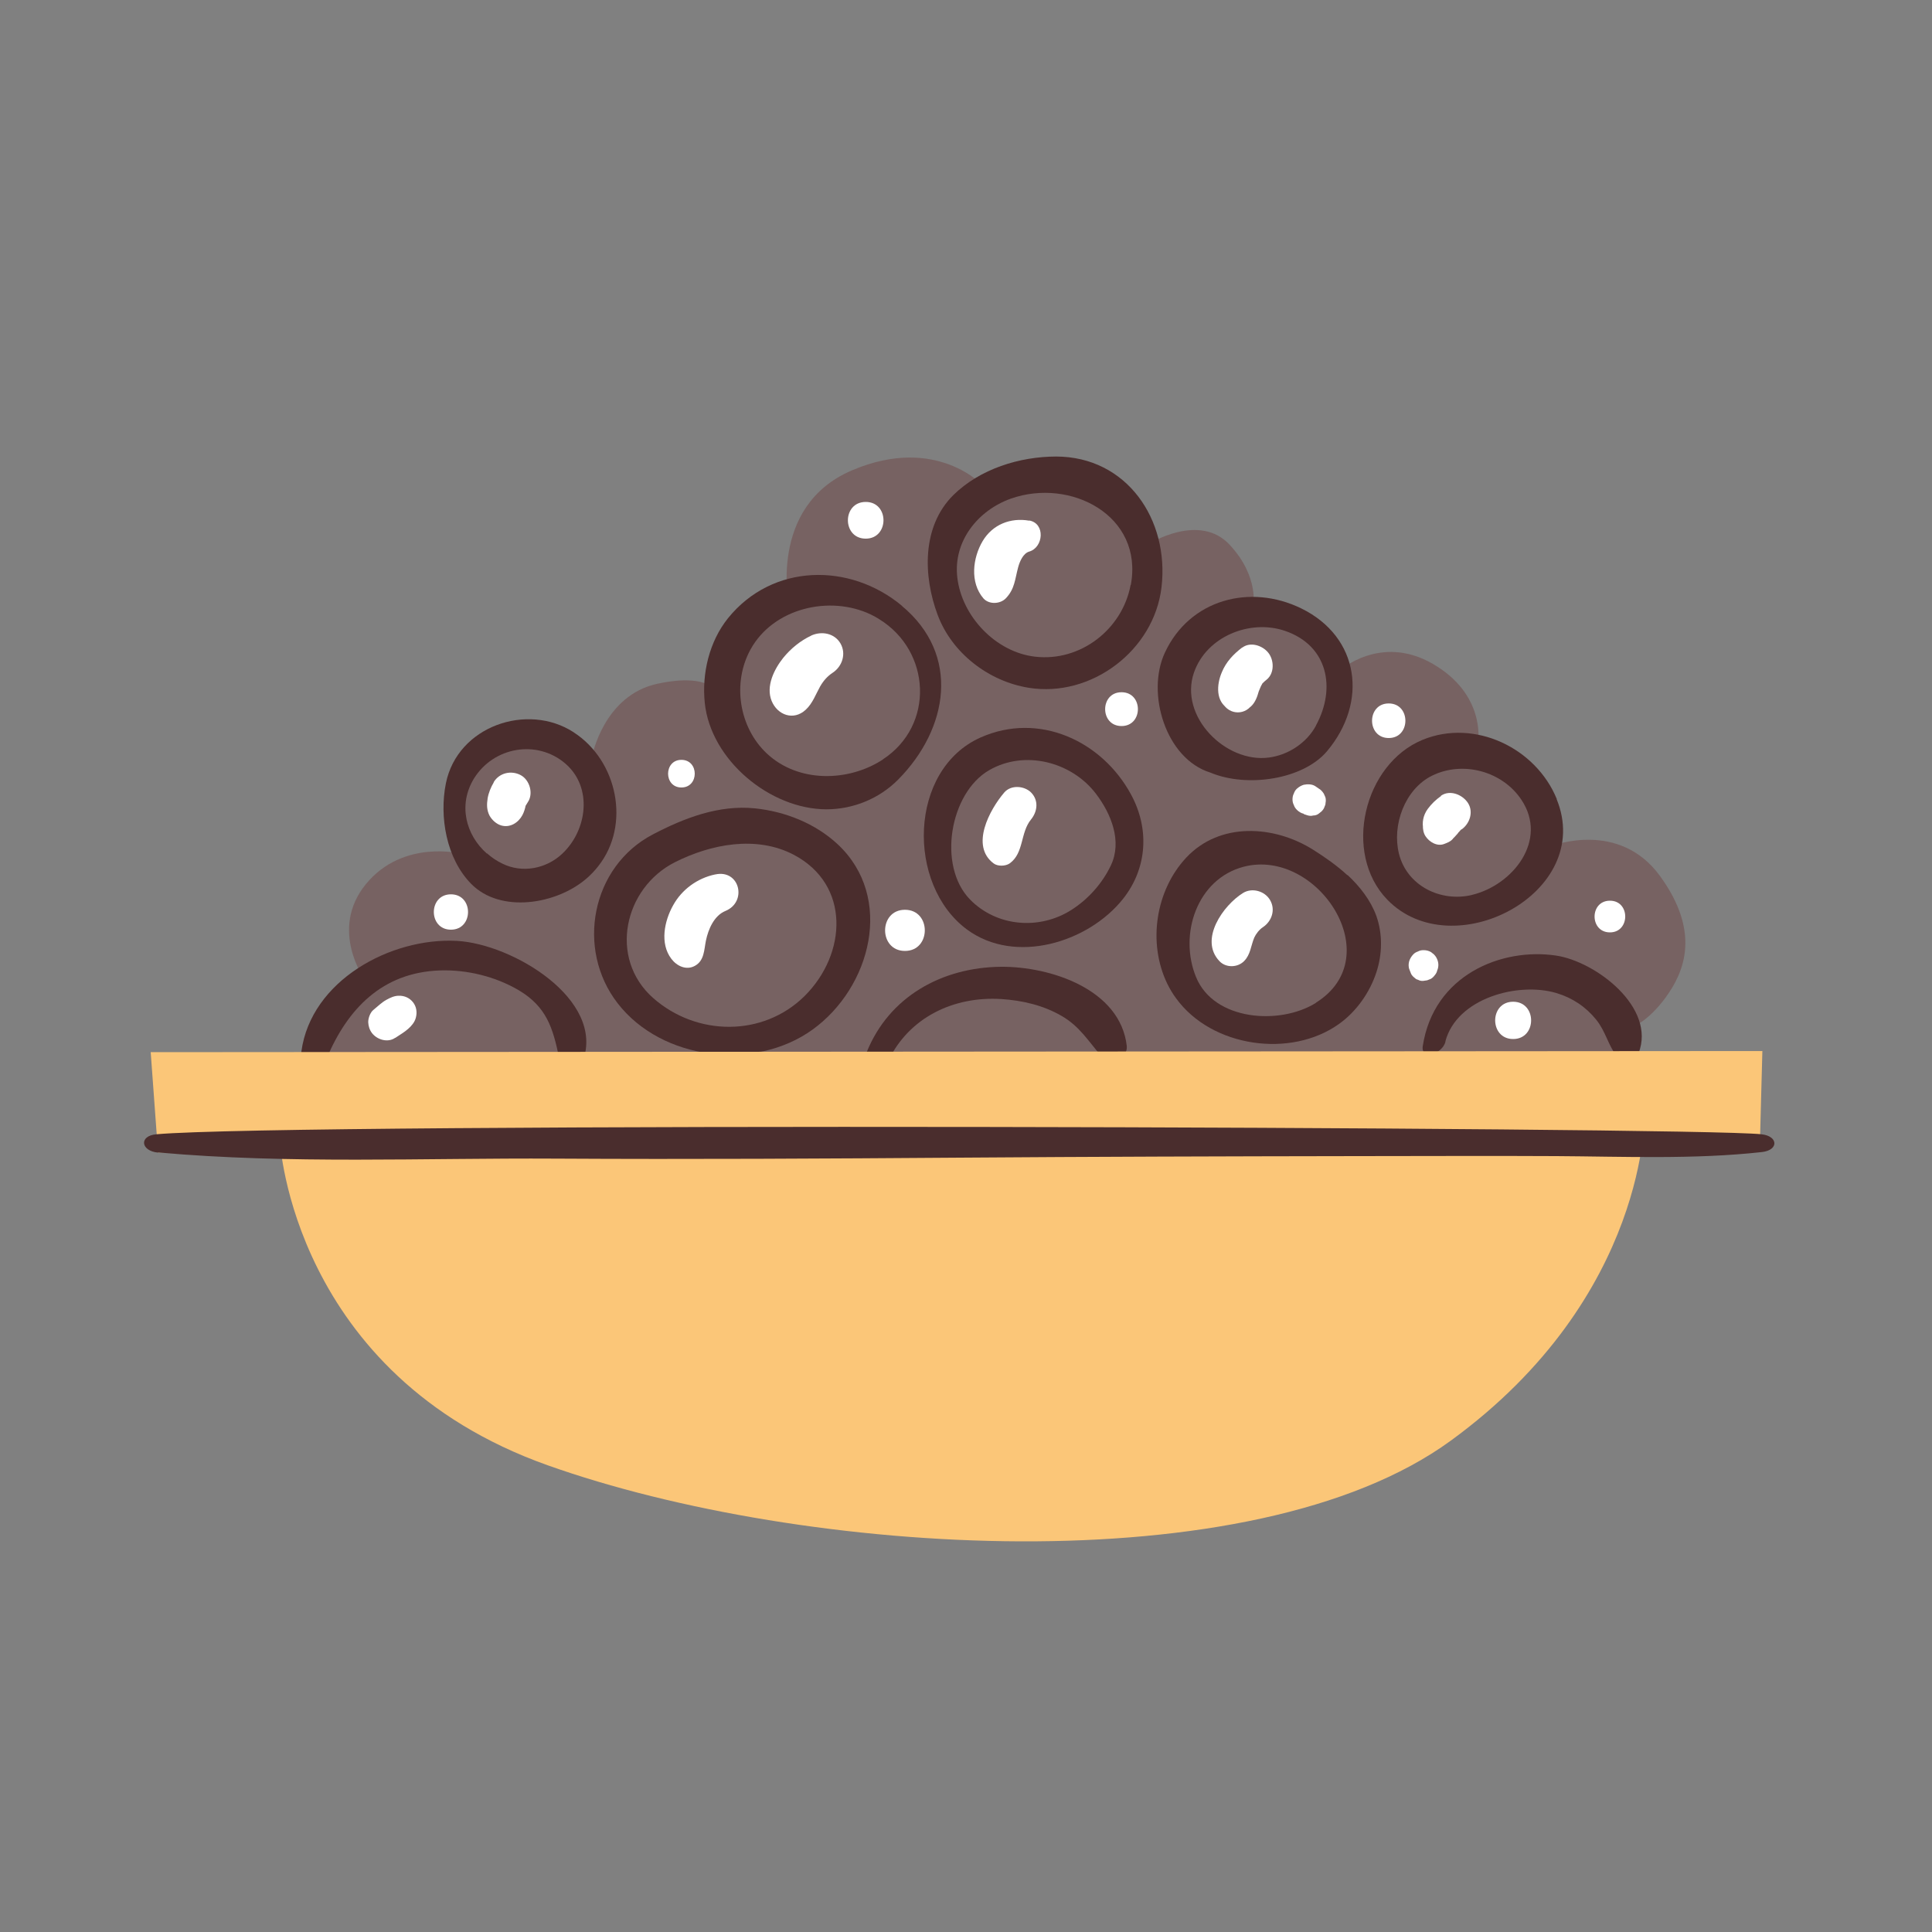 <?xml version="1.0" encoding="UTF-8"?>
<svg id="Capa_2" data-name="Capa 2" xmlns="http://www.w3.org/2000/svg" viewBox="0 0 100 100">
  <rect x="0" y="0" width="100" height="100" fill="#808080" stroke="none"/>
  <defs>
    <style>
      .cls-1 {
        fill: #fff;
      }

      .cls-2 {
        fill: none;
      }

      .cls-3 {
        fill: #4a2d2d;
      }

      .cls-4 {
        fill: #776262;
      }

      .cls-5 {
        fill: #fbc678;
      }
    </style>
  </defs>
  <g id="COLOR">
    <g>
      <g>
        <path class="cls-5" d="M14.49,59.07s.64,12.07,13.85,16.77c13.21,4.7,36.46,6.23,46.75-1.27,10.29-7.5,10.04-17.02,10.04-17.02l-70.64,1.52Z"/>
        <path class="cls-4" d="M15.86,55.3c0-.18.36-2.53,1.51-3.5,1.15-.97,1.51-1.09,1.51-1.09,0,0-1.87-2.59.06-4.95,1.93-2.35,4.95-1.57,4.95-1.57,0,0-1.81-4.59,1.75-6.15,3.56-1.57,5.01,1.09,5.01,1.09,0,0,.6-3.14,3.38-3.74,2.78-.6,3.2.54,3.2.54,0,0-.3-2.29,1.57-3.38,1.87-1.09,2.05-1.15,2.05-1.15,0,0-1.15-5.19,3.26-7.06,4.4-1.87,6.82.84,6.82.84,0,0,3.62-1.75,6.03-.18s2.53,3.14,2.53,3.14c0,0,2.59-1.63,4.16.06s1.21,3.26,1.21,3.26c0,0,1.99,0,3.38,1.39,1.39,1.39,1.09,1.87,1.09,1.87,0,0,2.11-1.93,4.83-.36,2.72,1.57,2.35,3.98,2.35,3.98,0,0,2.41.91,3.26,2.9s.6,2.53.6,2.53c0,0,3.44-1.33,5.55,1.57,2.11,2.9,1.27,4.95.3,6.28-.97,1.33-1.81,1.57-1.81,1.57l.3,1.75-68.85.36Z"/>
        <path class="cls-3" d="M16.91,54.78c1.08-2.57,2.88-4.44,5.84-4.55,1.41-.05,2.89.31,4.11,1.03,1.42.85,1.76,1.93,2.08,3.5.11.54,1.03.7,1.23.16,1.16-3.18-3.64-6.07-6.53-6.22-3.42-.18-7.54,2.05-8.04,5.72-.12.87.97,1.17,1.31.36h0Z"/>
        <path class="cls-3" d="M43.36,43.7c-1.16-1.08-2.72-1.7-4.29-1.86-1.86-.19-3.66.5-5.28,1.35-3.18,1.66-4,5.93-1.82,8.74,2.29,2.96,7.1,3.52,10.09,1.36,3.02-2.18,4.24-6.84,1.3-9.59ZM41.64,51.56c-2.15,2.12-5.58,2.08-7.83.1-2.33-2.06-1.51-5.7,1.12-7.03,1.86-.94,4.22-1.4,6.15-.39,2.95,1.55,2.76,5.14.56,7.32Z"/>
        <path class="cls-3" d="M46.69,31.36c-2.71-2.26-6.72-2.2-9.01.64-.97,1.21-1.36,2.86-1.2,4.39.31,2.95,3.37,5.49,6.29,5.5,1.39,0,2.74-.55,3.72-1.54,2.6-2.63,3.24-6.46.19-8.99ZM45.7,39.31c-1.79,1.17-4.39,1.22-6.02-.32-1.43-1.35-1.79-3.64-.83-5.38,1.18-2.14,4.1-2.82,6.23-1.8.15.07.29.15.43.24,2.68,1.65,2.88,5.5.18,7.26Z"/>
        <path class="cls-3" d="M58.54,41.12c-1.5-2.77-4.76-4.29-7.78-2.95-3.74,1.66-3.85,7.62-.71,9.94,2.49,1.84,6.29.68,8.09-1.6,1.25-1.59,1.36-3.63.4-5.39ZM57.5,44.79c-.44.93-1.18,1.76-2.05,2.31-1.65,1.05-3.86.87-5.24-.54-1.7-1.74-1.05-5.51.98-6.69,1.86-1.08,4.29-.43,5.54,1.22.79,1.04,1.36,2.46.77,3.7Z"/>
        <path class="cls-3" d="M45.97,54.92c1.08-2.26,3.38-3.36,5.85-3.21,1.09.07,2.18.32,3.14.88.93.54,1.37,1.3,2.05,2.08.42.47,1.39.12,1.31-.54-.34-2.93-3.96-4.11-6.51-4.09-3.05.03-5.79,1.54-6.95,4.42-.26.63.81,1.08,1.1.46h0Z"/>
        <path class="cls-3" d="M54.68,23.63c-1.91,0-3.96.64-5.34,2-1.63,1.62-1.56,4.18-.81,6.19.74,1.99,2.65,3.45,4.72,3.78,3.24.52,6.49-1.94,6.87-5.21.41-3.5-1.8-6.75-5.45-6.76ZM58.52,30.28c-.43,2.3-2.6,3.98-4.94,3.71-2.04-.23-3.8-2.09-4.03-4.1-.22-1.87,1.06-3.47,2.77-4.08,3.08-1.09,6.88.87,6.21,4.47Z"/>
        <path class="cls-3" d="M69.74,45.3c-.54-.5-1.16-.93-1.76-1.31-2.02-1.28-4.84-1.46-6.58.4-1.59,1.7-2,4.41-.99,6.51.13.27.29.54.47.78,1.84,2.53,5.94,3.11,8.44,1.31.89-.64,1.58-1.62,1.92-2.66.31-.94.33-1.99,0-2.92-.3-.82-.85-1.52-1.49-2.12ZM68.11,51.91c-1.86,1.16-5.27.93-6.2-1.33-.91-2.2.04-5.09,2.47-5.72,3.81-.98,7.54,4.67,3.73,7.04Z"/>
        <path class="cls-3" d="M74.81,53.91c.59-2.25,3.77-3.1,5.75-2.51.83.25,1.52.71,2.06,1.38.48.59.61,1.3,1.06,1.89.33.44.92.37,1.13-.15.93-2.38-2.23-4.76-4.27-5.06-2.82-.42-6.34,1-6.9,4.7-.1.68,1,.44,1.18-.25h0Z"/>
        <path class="cls-3" d="M80.58,41.36c-1.08-2.65-4.25-4.17-6.94-3.07-3.05,1.25-4.16,5.86-1.84,8.27,3.38,3.5,10.76-.34,8.77-5.2ZM76.2,46.32c-1.62.39-3.37-.46-3.79-2.13-.37-1.48.3-3.34,1.71-4.04,1.6-.79,3.65-.23,4.63,1.25,1.39,2.09-.44,4.41-2.56,4.92Z"/>
        <path class="cls-3" d="M67.35,31.49c-2.64-1.29-5.78-.47-7.06,2.3-.97,2.09.04,5.48,2.36,6.2,1.91.8,4.8.35,6.03-1.1,2.14-2.54,1.7-5.92-1.33-7.4ZM68.12,37.55c-.48.9-1.44,1.53-2.44,1.66-2.23.3-4.67-2.12-3.88-4.4.65-1.87,2.9-2.77,4.7-2.16,2.22.75,2.67,2.95,1.62,4.89Z"/>
        <path class="cls-3" d="M29.69,37.9c-2.39-1.55-6.01-.32-6.61,2.64-.35,1.73.02,3.89,1.3,5.2,1.51,1.55,4.42,1.08,5.98-.27.22-.19.42-.4.6-.63,1.7-2.14,1-5.47-1.26-6.93ZM25.2,44.18c-1.09-.96-1.5-2.52-.67-3.88,1.01-1.64,3.26-2.04,4.73-.78,1.43,1.23,1.14,3.45-.16,4.67-.83.78-2.07,1.02-3.1.51-.29-.14-.56-.32-.79-.53Z"/>
        <path class="cls-1" d="M41.99,32.9c-.56.26-1.06.67-1.45,1.15-.47.59-.91,1.47-.6,2.23.3.73,1.13,1.04,1.76.46.36-.33.52-.8.75-1.21.18-.31.38-.53.65-.71.5-.33.71-.99.4-1.52s-.98-.65-1.52-.4h0Z"/>
        <path class="cls-1" d="M25.56,40.49c-.15.25-.27.54-.32.83-.05.32-.05.61.1.9.13.23.36.44.62.51.45.12.87-.15,1.08-.54.08-.15.14-.34.17-.51.02-.11-.1.17,0,.02.04-.06.07-.12.11-.18.3-.44.1-1.15-.37-1.4-.49-.26-1.11-.12-1.4.37h0Z"/>
        <path class="cls-1" d="M37.02,45.26c-.92.19-1.73.78-2.18,1.6-.45.8-.7,1.97-.09,2.77.28.37.77.61,1.22.36.49-.27.47-.83.57-1.31.12-.58.42-1.29,1.01-1.53,1.14-.47.74-2.16-.52-1.89h0Z"/>
        <path class="cls-1" d="M51.98,41.02c-.76.89-1.77,2.76-.55,3.67.21.16.61.15.83,0,.75-.54.54-1.59,1.11-2.28.33-.41.4-.98,0-1.39-.35-.35-1.04-.41-1.39,0h0Z"/>
        <path class="cls-1" d="M20.46,53.72c.22-.15.47-.29.67-.47.17-.15.33-.34.39-.56.08-.28.04-.58-.14-.81s-.45-.35-.74-.34c-.23,0-.44.1-.64.21-.24.13-.46.35-.67.52-.17.13-.28.45-.27.65s.07.39.2.56c.27.34.81.5,1.19.24h0Z"/>
        <path class="cls-1" d="M53.27,26.95c-.97-.17-1.9.2-2.41,1.06s-.67,2.13.04,2.96c.29.33.87.3,1.16,0,.47-.49.47-.99.64-1.61.08-.3.26-.72.57-.81.74-.21.85-1.46,0-1.61h0Z"/>
        <path class="cls-1" d="M64.3,33.51c-.46.35-.84.75-1.06,1.29-.27.63-.33,1.52.36,1.9l-.33-.33c.35.67,1.25.67,1.6,0l-.33.33c.28-.12.44-.4.54-.68.02-.06.04-.13.06-.19.02-.06.02-.06,0-.01-.05.12-.02.04.09-.22.03-.07.06-.12,0-.02.03-.06.07-.12.1-.18.09-.15-.02,0,.05-.06.06-.06.12-.12.19-.17.4-.33.38-1,.08-1.38s-.93-.59-1.35-.27h0Z"/>
        <path class="cls-1" d="M64.34,46.22c-1.02.63-2.29,2.41-1.22,3.53.33.35.93.34,1.27,0s.35-.79.53-1.22c.08-.18.26-.42.45-.54.46-.31.66-.9.37-1.4-.27-.47-.93-.66-1.4-.37h0Z"/>
        <path class="cls-1" d="M74.59,41.2c-.28.2-.49.4-.69.67-.24.33-.31.71-.22,1.1l-.03-.25c-.01.19.03.41.14.57.19.29.6.54.97.39.15-.06.3-.11.42-.24l.14-.18-.24.23c.04.05.41-.4.39-.37l-.1.12s.08-.09.11-.14c.03-.04.06-.08.09-.12.05-.06.02-.03-.08.11.03-.03.06-.06.08-.09.02-.02.06-.08.09-.08l-.13.1s.05-.04.08-.06c.45-.29.68-.92.37-1.4-.28-.43-.93-.7-1.4-.37h0Z"/>
        <path class="cls-1" d="M78.32,53.78c1.24,0,1.24-1.93,0-1.93s-1.24,1.93,0,1.93h0Z"/>
        <path class="cls-1" d="M83.33,48.26c1.05,0,1.06-1.64,0-1.64s-1.06,1.64,0,1.64h0Z"/>
        <path class="cls-1" d="M67.49,42.14l.18.06c.1.03.2.04.3.01.1,0,.2-.03.28-.09l.15-.12c.07-.07.13-.15.16-.25.03-.06.05-.12.05-.19.02-.1.02-.2-.01-.3l-.08-.18c-.07-.11-.16-.21-.27-.27l-.16-.11c-.17-.12-.41-.12-.61-.08-.13.04-.25.11-.35.2-.08.07-.13.16-.16.25-.05.09-.07.2-.07.3,0,.11.02.21.07.3.03.1.09.18.16.25.1.1.22.17.35.2h0Z"/>
        <path class="cls-1" d="M71.88,38.2c1.15,0,1.15-1.79,0-1.79s-1.15,1.79,0,1.79h0Z"/>
        <path class="cls-1" d="M58.05,37.58c1.13,0,1.13-1.75,0-1.75s-1.13,1.75,0,1.75h0Z"/>
        <path class="cls-1" d="M44.81,27.88c1.22,0,1.23-1.9,0-1.9s-1.23,1.9,0,1.9h0Z"/>
        <path class="cls-1" d="M35.27,40.76c.92,0,.92-1.43,0-1.43s-.92,1.43,0,1.43h0Z"/>
        <path class="cls-1" d="M23.34,48.12c1.18,0,1.18-1.83,0-1.83s-1.18,1.83,0,1.83h0Z"/>
        <path class="cls-1" d="M46.84,49.22c1.37,0,1.37-2.13,0-2.13s-1.37,2.13,0,2.13h0Z"/>
        <path class="cls-1" d="M72.94,50.15s.02.05.03.08l.07.18c.05.09.11.15.19.21.05.05.1.08.16.09.09.05.18.07.28.06l.2-.03.18-.07c.09-.05.15-.11.21-.19.06-.07.11-.15.13-.25.01-.02.02-.05.03-.08.04-.14.04-.27,0-.41-.04-.13-.1-.24-.2-.34l-.15-.12c-.12-.07-.25-.1-.39-.1-.11,0-.2.02-.29.07-.09.03-.18.08-.25.16-.09.1-.16.21-.2.34-.04.14-.04.27,0,.41h0Z"/>
        <polygon class="cls-5" points="7.8 54.46 8.18 59.65 91.1 58.9 91.22 54.4 7.8 54.46"/>
        <path class="cls-3" d="M8.18,59.65c6.79.61,13.76.28,20.58.32,6.98.04,13.95,0,20.93-.05,6.86-.05,13.72-.07,20.58-.08,3.43,0,6.86-.02,10.29,0s7.12.18,10.64-.21c.87-.1.85-.82-.02-.92-3.53-.39-76.18-.62-83.09,0-.91.08-.81.87.1.95h0Z"/>
      </g>
      <rect class="cls-2" width="100" height="100"/>
    </g>
  </g>
</svg>